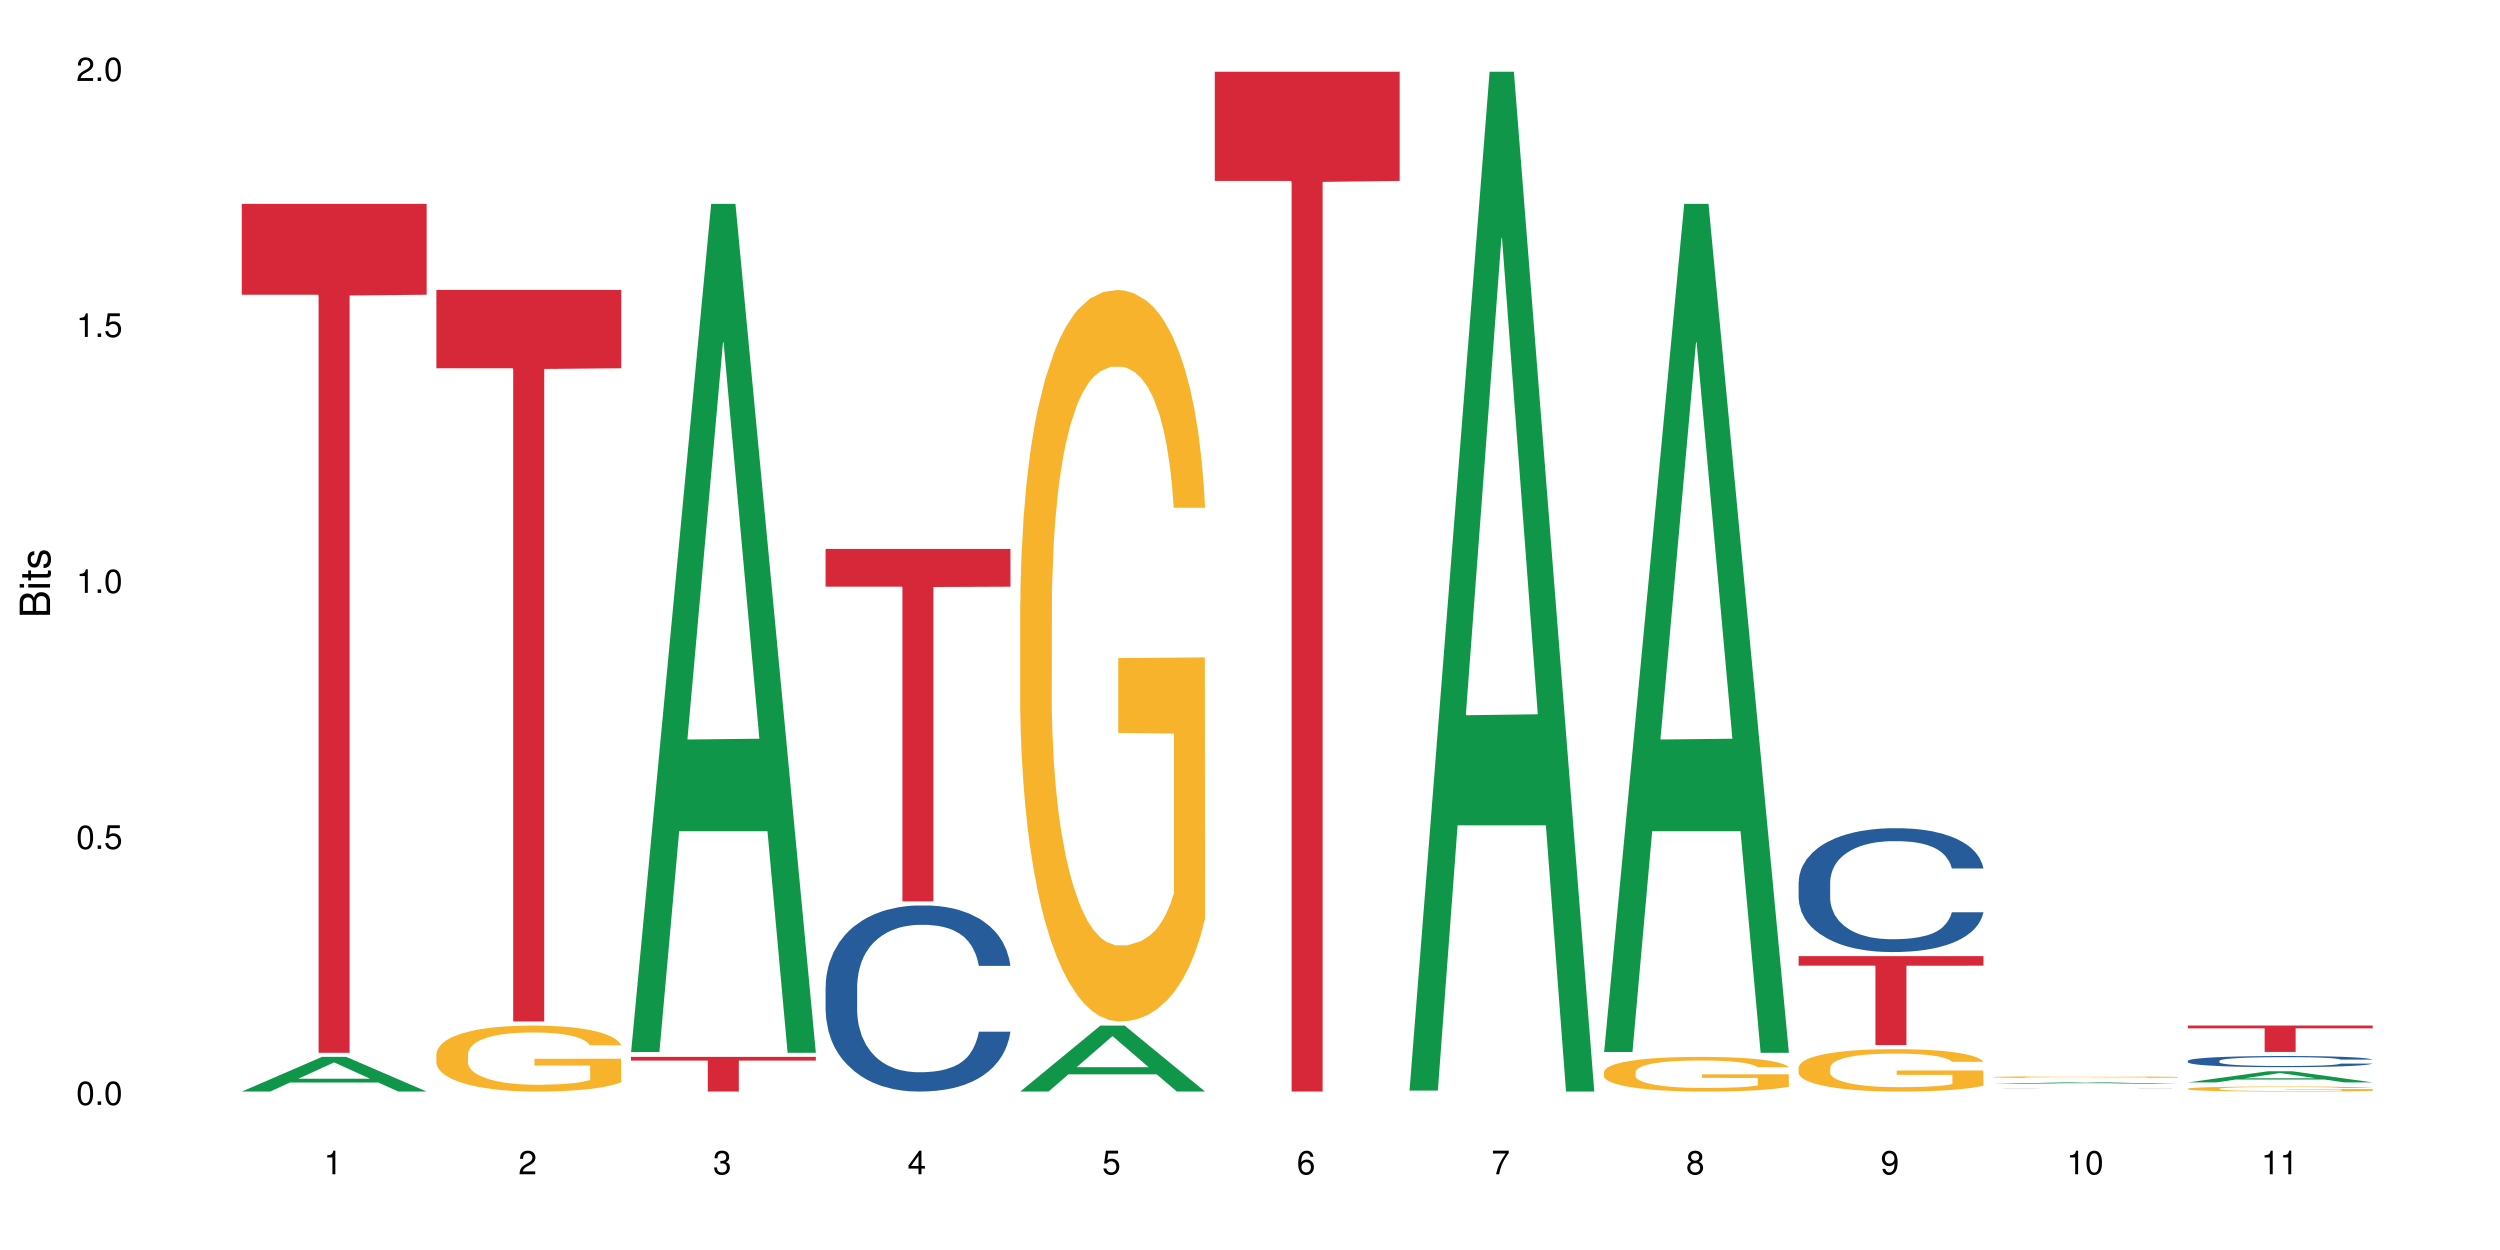 <?xml version="1.0" encoding="UTF-8"?>
<svg xmlns="http://www.w3.org/2000/svg" xmlns:xlink="http://www.w3.org/1999/xlink" width="720pt" height="360pt" viewBox="0 0 720 360" version="1.1">
<defs>
<g>
<symbol overflow="visible" id="glyph0-0">
<path style="stroke:none;" d=""/>
</symbol>
<symbol overflow="visible" id="glyph0-1">
<path style="stroke:none;" d="M 2.641 -6.797 C 2 -6.797 1.422 -6.531 1.078 -6.047 C 0.641 -5.453 0.406 -4.547 0.406 -3.297 C 0.406 -1 1.188 0.219 2.641 0.219 C 4.078 0.219 4.859 -1 4.859 -3.234 C 4.859 -4.562 4.656 -5.438 4.203 -6.047 C 3.844 -6.531 3.281 -6.797 2.641 -6.797 Z M 2.641 -6.047 C 3.547 -6.047 4 -5.125 4 -3.312 C 4 -1.375 3.562 -0.484 2.625 -0.484 C 1.734 -0.484 1.281 -1.422 1.281 -3.281 C 1.281 -5.141 1.734 -6.047 2.641 -6.047 Z M 2.641 -6.047 "/>
</symbol>
<symbol overflow="visible" id="glyph0-2">
<path style="stroke:none;" d="M 1.828 -1 L 0.828 -1 L 0.828 0 L 1.828 0 Z M 1.828 -1 "/>
</symbol>
<symbol overflow="visible" id="glyph0-3">
<path style="stroke:none;" d="M 4.562 -6.797 L 1.062 -6.797 L 0.547 -3.094 L 1.328 -3.094 C 1.719 -3.562 2.047 -3.734 2.578 -3.734 C 3.484 -3.734 4.062 -3.109 4.062 -2.094 C 4.062 -1.125 3.484 -0.531 2.578 -0.531 C 1.828 -0.531 1.375 -0.906 1.188 -1.672 L 0.328 -1.672 C 0.453 -1.109 0.547 -0.844 0.75 -0.594 C 1.125 -0.078 1.828 0.219 2.594 0.219 C 3.969 0.219 4.922 -0.781 4.922 -2.219 C 4.922 -3.562 4.031 -4.484 2.719 -4.484 C 2.25 -4.484 1.859 -4.359 1.469 -4.062 L 1.734 -5.969 L 4.562 -5.969 Z M 4.562 -6.797 "/>
</symbol>
<symbol overflow="visible" id="glyph0-4">
<path style="stroke:none;" d="M 2.484 -4.844 L 2.484 0 L 3.328 0 L 3.328 -6.797 L 2.766 -6.797 C 2.469 -5.75 2.281 -5.609 0.984 -5.453 L 0.984 -4.844 Z M 2.484 -4.844 "/>
</symbol>
<symbol overflow="visible" id="glyph0-5">
<path style="stroke:none;" d="M 4.859 -0.828 L 1.281 -0.828 C 1.359 -1.391 1.672 -1.75 2.5 -2.234 L 3.469 -2.75 C 4.406 -3.266 4.906 -3.969 4.906 -4.812 C 4.906 -5.375 4.672 -5.906 4.266 -6.266 C 3.859 -6.625 3.375 -6.797 2.719 -6.797 C 1.859 -6.797 1.219 -6.5 0.844 -5.922 C 0.609 -5.562 0.5 -5.125 0.484 -4.438 L 1.328 -4.438 C 1.359 -4.906 1.406 -5.188 1.531 -5.406 C 1.75 -5.812 2.188 -6.062 2.703 -6.062 C 3.469 -6.062 4.031 -5.516 4.031 -4.781 C 4.031 -4.25 3.719 -3.797 3.125 -3.438 L 2.234 -2.938 C 0.812 -2.141 0.406 -1.5 0.328 0 L 4.859 0 Z M 4.859 -0.828 "/>
</symbol>
<symbol overflow="visible" id="glyph0-6">
<path style="stroke:none;" d="M 2.125 -3.125 L 2.578 -3.125 C 3.516 -3.125 3.984 -2.703 3.984 -1.891 C 3.984 -1.031 3.469 -0.531 2.578 -0.531 C 1.656 -0.531 1.203 -0.984 1.156 -1.969 L 0.312 -1.969 C 0.344 -1.422 0.438 -1.078 0.609 -0.766 C 0.953 -0.109 1.625 0.219 2.547 0.219 C 3.953 0.219 4.859 -0.609 4.859 -1.906 C 4.859 -2.766 4.516 -3.25 3.703 -3.516 C 4.344 -3.766 4.656 -4.25 4.656 -4.938 C 4.656 -6.109 3.875 -6.797 2.578 -6.797 C 1.203 -6.797 0.484 -6.047 0.453 -4.609 L 1.297 -4.609 C 1.312 -5.016 1.344 -5.25 1.453 -5.453 C 1.641 -5.828 2.062 -6.062 2.594 -6.062 C 3.344 -6.062 3.797 -5.625 3.797 -4.906 C 3.797 -4.422 3.609 -4.141 3.25 -3.984 C 3.016 -3.891 2.719 -3.844 2.125 -3.844 Z M 2.125 -3.125 "/>
</symbol>
<symbol overflow="visible" id="glyph0-7">
<path style="stroke:none;" d="M 3.141 -1.625 L 3.141 0 L 3.984 0 L 3.984 -1.625 L 4.984 -1.625 L 4.984 -2.391 L 3.984 -2.391 L 3.984 -6.797 L 3.359 -6.797 L 0.266 -2.516 L 0.266 -1.625 Z M 3.141 -2.391 L 1 -2.391 L 3.141 -5.359 Z M 3.141 -2.391 "/>
</symbol>
<symbol overflow="visible" id="glyph0-8">
<path style="stroke:none;" d="M 4.781 -5.031 C 4.609 -6.141 3.891 -6.797 2.844 -6.797 C 2.094 -6.797 1.422 -6.438 1.031 -5.828 C 0.609 -5.172 0.406 -4.344 0.406 -3.094 C 0.406 -1.953 0.578 -1.234 0.984 -0.625 C 1.359 -0.078 1.953 0.219 2.703 0.219 C 3.984 0.219 4.922 -0.734 4.922 -2.078 C 4.922 -3.344 4.062 -4.234 2.844 -4.234 C 2.172 -4.234 1.641 -3.969 1.281 -3.469 C 1.281 -5.125 1.828 -6.047 2.797 -6.047 C 3.391 -6.047 3.797 -5.672 3.938 -5.031 Z M 2.734 -3.484 C 3.547 -3.484 4.062 -2.922 4.062 -2 C 4.062 -1.156 3.484 -0.531 2.703 -0.531 C 1.922 -0.531 1.328 -1.188 1.328 -2.047 C 1.328 -2.891 1.906 -3.484 2.734 -3.484 Z M 2.734 -3.484 "/>
</symbol>
<symbol overflow="visible" id="glyph0-9">
<path style="stroke:none;" d="M 4.984 -6.797 L 0.438 -6.797 L 0.438 -5.969 L 4.109 -5.969 C 2.5 -3.656 1.828 -2.234 1.328 0 L 2.219 0 C 2.594 -2.172 3.453 -4.047 4.984 -6.094 Z M 4.984 -6.797 "/>
</symbol>
<symbol overflow="visible" id="glyph0-10">
<path style="stroke:none;" d="M 3.75 -3.578 C 4.453 -4 4.688 -4.344 4.688 -4.984 C 4.688 -6.047 3.844 -6.797 2.641 -6.797 C 1.438 -6.797 0.594 -6.047 0.594 -4.984 C 0.594 -4.359 0.828 -4.016 1.516 -3.578 C 0.734 -3.203 0.359 -2.641 0.359 -1.891 C 0.359 -0.641 1.297 0.219 2.641 0.219 C 3.984 0.219 4.922 -0.641 4.922 -1.875 C 4.922 -2.641 4.531 -3.203 3.75 -3.578 Z M 2.641 -6.047 C 3.359 -6.047 3.812 -5.625 3.812 -4.969 C 3.812 -4.344 3.344 -3.922 2.641 -3.922 C 1.922 -3.922 1.453 -4.344 1.453 -4.984 C 1.453 -5.625 1.922 -6.047 2.641 -6.047 Z M 2.641 -3.203 C 3.484 -3.203 4.062 -2.672 4.062 -1.875 C 4.062 -1.062 3.484 -0.531 2.625 -0.531 C 1.797 -0.531 1.219 -1.078 1.219 -1.875 C 1.219 -2.672 1.797 -3.203 2.641 -3.203 Z M 2.641 -3.203 "/>
</symbol>
<symbol overflow="visible" id="glyph0-11">
<path style="stroke:none;" d="M 0.516 -1.547 C 0.672 -0.438 1.406 0.219 2.438 0.219 C 3.188 0.219 3.859 -0.141 4.266 -0.75 C 4.688 -1.406 4.891 -2.25 4.891 -3.484 C 4.891 -4.625 4.703 -5.359 4.312 -5.953 C 3.938 -6.5 3.344 -6.797 2.594 -6.797 C 1.297 -6.797 0.359 -5.844 0.359 -4.516 C 0.359 -3.25 1.234 -2.344 2.453 -2.344 C 3.094 -2.344 3.562 -2.578 4.016 -3.109 C 4 -1.453 3.469 -0.531 2.5 -0.531 C 1.906 -0.531 1.484 -0.906 1.359 -1.547 Z M 2.578 -6.062 C 3.375 -6.062 3.969 -5.406 3.969 -4.531 C 3.969 -3.688 3.375 -3.094 2.547 -3.094 C 1.734 -3.094 1.234 -3.672 1.234 -4.578 C 1.234 -5.438 1.797 -6.062 2.578 -6.062 Z M 2.578 -6.062 "/>
</symbol>
<symbol overflow="visible" id="glyph1-0">
<path style="stroke:none;" d=""/>
</symbol>
<symbol overflow="visible" id="glyph1-1">
<path style="stroke:none;" d="M 0 -0.953 L 0 -4.891 C 0 -5.719 -0.234 -6.344 -0.734 -6.797 C -1.188 -7.234 -1.812 -7.469 -2.5 -7.469 C -3.547 -7.469 -4.188 -7 -4.625 -5.875 C -4.984 -6.672 -5.641 -7.094 -6.531 -7.094 C -7.156 -7.094 -7.734 -6.859 -8.141 -6.391 C -8.562 -5.938 -8.75 -5.344 -8.75 -4.5 L -8.75 -0.953 Z M -4.984 -2.062 L -7.766 -2.062 L -7.766 -4.219 C -7.766 -4.844 -7.688 -5.203 -7.453 -5.5 C -7.219 -5.812 -6.859 -5.969 -6.375 -5.969 C -5.906 -5.969 -5.531 -5.812 -5.297 -5.5 C -5.062 -5.203 -4.984 -4.844 -4.984 -4.219 Z M -0.984 -2.062 L -4 -2.062 L -4 -4.781 C -4 -5.328 -3.859 -5.688 -3.578 -5.953 C -3.297 -6.219 -2.922 -6.359 -2.484 -6.359 C -2.062 -6.359 -1.688 -6.219 -1.406 -5.953 C -1.109 -5.688 -0.984 -5.328 -0.984 -4.781 Z M -0.984 -2.062 "/>
</symbol>
<symbol overflow="visible" id="glyph1-2">
<path style="stroke:none;" d="M -6.281 -1.797 L -6.281 -0.797 L 0 -0.797 L 0 -1.797 Z M -8.75 -1.797 L -8.75 -0.797 L -7.484 -0.797 L -7.484 -1.797 Z M -8.75 -1.797 "/>
</symbol>
<symbol overflow="visible" id="glyph1-3">
<path style="stroke:none;" d="M -6.281 -3.047 L -6.281 -2.016 L -8.016 -2.016 L -8.016 -1.016 L -6.281 -1.016 L -6.281 -0.172 L -5.469 -0.172 L -5.469 -1.016 L -0.719 -1.016 C -0.078 -1.016 0.281 -1.453 0.281 -2.234 C 0.281 -2.469 0.25 -2.719 0.188 -3.047 L -0.641 -3.047 C -0.609 -2.922 -0.594 -2.766 -0.594 -2.562 C -0.594 -2.141 -0.719 -2.016 -1.156 -2.016 L -5.469 -2.016 L -5.469 -3.047 Z M -6.281 -3.047 "/>
</symbol>
<symbol overflow="visible" id="glyph1-4">
<path style="stroke:none;" d="M -4.531 -5.25 C -5.766 -5.25 -6.469 -4.422 -6.469 -2.969 C -6.469 -1.516 -5.719 -0.562 -4.547 -0.562 C -3.562 -0.562 -3.094 -1.062 -2.734 -2.562 L -2.516 -3.484 C -2.344 -4.188 -2.094 -4.469 -1.625 -4.469 C -1.047 -4.469 -0.641 -3.875 -0.641 -3 C -0.641 -2.453 -0.797 -2 -1.062 -1.75 C -1.25 -1.594 -1.422 -1.531 -1.875 -1.469 L -1.875 -0.406 C -0.422 -0.453 0.281 -1.266 0.281 -2.922 C 0.281 -4.5 -0.5 -5.516 -1.719 -5.516 C -2.656 -5.516 -3.172 -4.984 -3.469 -3.734 L -3.703 -2.766 C -3.891 -1.953 -4.156 -1.609 -4.594 -1.609 C -5.172 -1.609 -5.547 -2.125 -5.547 -2.938 C -5.547 -3.75 -5.203 -4.172 -4.531 -4.203 Z M -4.531 -5.25 "/>
</symbol>
</g>
</defs>
<g id="surface1220">
<rect x="0" y="0" width="720" height="360" style="fill:rgb(100%,100%,100%);fill-opacity:1;stroke:none;"/>
<path style=" stroke:none;fill-rule:nonzero;fill:rgb(6.275%,58.824%,28.235%);fill-opacity:1;" d="M 69.629 314.359 L 69.688 314.352 L 92.723 304.383 L 99.723 304.383 L 122.875 314.371 L 114.738 314.371 L 108.938 311.762 L 83.508 311.762 L 77.82 314.359 L 69.629 314.359 L 85.957 310.684 L 106.605 310.676 L 96.309 306.016 L 96.195 306.004 L 96.082 306.035 L 85.898 310.676 L 85.957 310.684 Z M 69.629 314.359 "/>
<path style=" stroke:none;fill-rule:nonzero;fill:rgb(83.922%,15.686%,22.353%);fill-opacity:1;" d="M 69.629 58.707 L 122.875 58.707 L 122.875 84.879 L 100.684 85.105 L 100.684 303.203 L 91.754 303.203 L 91.754 85.336 L 91.625 84.879 L 69.629 84.879 Z M 69.629 58.707 "/>
<path style=" stroke:none;fill-rule:nonzero;fill:rgb(96.863%,70.196%,16.863%);fill-opacity:1;" d="M 125.676 303.508 L 125.742 303.492 L 125.742 303.145 L 126 302.363 L 126.648 301.289 L 127.492 300.402 L 128.402 299.711 L 128.988 299.348 L 129.961 298.824 L 130.805 298.445 L 132.949 297.664 L 135.676 296.934 L 137.168 296.621 L 138.855 296.328 L 141.258 295.996 L 142.363 295.875 L 145.738 295.598 L 149.57 295.426 L 153.793 295.371 L 155.738 295.391 L 158.402 295.461 L 162.039 295.648 L 164.117 295.824 L 165.738 295.996 L 167.426 296.223 L 169.504 296.57 L 171.453 296.984 L 173.012 297.402 L 174.57 297.922 L 175.867 298.477 L 176.973 299.086 L 177.945 299.812 L 178.531 300.422 L 178.918 301.027 L 169.895 301.027 L 169.375 300.422 L 168.789 299.953 L 167.816 299.379 L 166.844 298.965 L 165.867 298.633 L 164.051 298.184 L 162.492 297.906 L 160.543 297.664 L 158.66 297.508 L 156.52 297.402 L 155.219 297.367 L 151.777 297.367 L 148.66 297.488 L 146.844 297.629 L 145.543 297.766 L 143.727 298.027 L 142.621 298.234 L 141.973 298.375 L 140.027 298.91 L 138.727 299.398 L 138.012 299.727 L 137.105 300.246 L 136.453 300.715 L 135.738 301.41 L 135.352 301.93 L 134.832 303.109 L 134.766 306.234 L 134.961 306.895 L 135.352 307.605 L 135.871 308.23 L 136.648 308.887 L 137.43 309.391 L 138.793 310.066 L 139.961 310.52 L 140.871 310.812 L 142.621 311.281 L 143.336 311.438 L 145.023 311.75 L 146.777 311.992 L 148.922 312.203 L 150.543 312.305 L 153.141 312.395 L 156.453 312.395 L 160.348 312.289 L 162.816 312.148 L 164.504 312.012 L 165.609 311.891 L 166.973 311.699 L 167.945 311.523 L 168.855 311.336 L 169.961 311.039 L 169.961 306.895 L 153.922 306.875 L 153.922 304.934 L 178.855 304.914 L 178.918 311.699 L 177.555 312.168 L 175.867 312.617 L 174.246 312.965 L 172.555 313.262 L 170.152 313.59 L 168.207 313.797 L 165.219 314.039 L 162.492 314.195 L 159.637 314.301 L 157.102 314.352 L 154.117 314.371 L 151.453 314.336 L 148.598 314.23 L 146.324 314.094 L 144.246 313.918 L 142.168 313.695 L 139.57 313.328 L 137.883 313.035 L 136.129 312.672 L 134.375 312.238 L 132.816 311.77 L 131.777 311.402 L 130.742 310.988 L 129.637 310.469 L 128.598 309.879 L 127.82 309.34 L 127.105 308.73 L 126.586 308.16 L 126.066 307.379 L 125.805 306.754 L 125.676 306.215 Z M 125.676 303.508 "/>
<path style=" stroke:none;fill-rule:nonzero;fill:rgb(83.922%,15.686%,22.353%);fill-opacity:1;" d="M 125.676 83.508 L 178.918 83.508 L 178.918 106.059 L 156.73 106.258 L 156.73 294.191 L 147.801 294.191 L 147.801 106.457 L 147.672 106.059 L 125.676 106.059 Z M 125.676 83.508 "/>
<path style=" stroke:none;fill-rule:nonzero;fill:rgb(6.275%,58.824%,28.235%);fill-opacity:1;" d="M 181.723 302.973 L 181.777 302.746 L 204.816 58.707 L 211.812 58.707 L 234.965 303.203 L 226.832 303.203 L 221.031 239.383 L 195.602 239.383 L 189.914 302.973 L 181.723 302.973 L 198.047 212.98 L 218.695 212.75 L 208.402 98.652 L 208.289 98.422 L 208.172 99.113 L 197.992 212.75 L 198.047 212.98 Z M 181.723 302.973 "/>
<path style=" stroke:none;fill-rule:nonzero;fill:rgb(83.922%,15.686%,22.353%);fill-opacity:1;" d="M 181.723 304.383 L 234.965 304.383 L 234.965 305.453 L 212.777 305.461 L 212.777 314.371 L 203.848 314.371 L 203.848 305.473 L 203.719 305.453 L 181.723 305.453 Z M 181.723 304.383 "/>
<path style=" stroke:none;fill-rule:nonzero;fill:rgb(14.51%,36.078%,60%);fill-opacity:1;" d="M 237.77 284.098 L 237.832 284.051 L 237.832 282.875 L 238.027 281.012 L 238.484 278.664 L 238.938 277.047 L 240.105 274.156 L 241.73 271.363 L 243.418 269.207 L 244.652 267.934 L 245.754 266.957 L 248.289 265.145 L 249.91 264.211 L 251.664 263.379 L 253.805 262.547 L 255.363 262.059 L 258.871 261.273 L 261.469 260.93 L 263.48 260.785 L 267.832 260.785 L 270.43 260.98 L 272.312 261.227 L 274.391 261.617 L 276.145 262.059 L 279.195 263.137 L 281.922 264.508 L 283.156 265.289 L 285.105 266.809 L 286.598 268.277 L 287.637 269.551 L 288.805 271.363 L 289.844 273.566 L 290.621 276.066 L 291.012 278.172 L 281.922 278.172 L 281.469 276.215 L 280.949 274.695 L 279.973 272.688 L 279 271.266 L 277.637 269.844 L 276.402 268.914 L 274.715 267.984 L 273.223 267.395 L 271.664 266.957 L 270.168 266.66 L 267.312 266.367 L 264 266.367 L 262.766 266.465 L 260.234 266.859 L 258.871 267.199 L 256.922 267.887 L 255.559 268.523 L 253.938 269.504 L 252.832 270.336 L 251.469 271.609 L 250.496 272.734 L 249.391 274.352 L 248.742 275.578 L 248.156 276.949 L 247.637 278.566 L 247.25 280.277 L 246.988 282.09 L 246.859 283.855 L 246.859 291.445 L 246.988 293.211 L 247.312 295.266 L 248.156 298.254 L 249.391 300.852 L 250.82 302.91 L 252.184 304.379 L 252.961 305.062 L 254 305.848 L 255.625 306.828 L 257.961 307.809 L 259.324 308.199 L 261.402 308.59 L 263.547 308.785 L 266.402 308.785 L 268.938 308.59 L 270.625 308.348 L 272.379 307.953 L 274.781 307.121 L 276.273 306.336 L 277.57 305.406 L 278.547 304.477 L 279.195 303.691 L 280.168 302.176 L 280.949 300.508 L 281.531 298.793 L 281.922 297.129 L 291.012 297.129 L 290.621 299.09 L 290.039 301 L 289.453 302.418 L 288.547 304.133 L 287.508 305.652 L 286.012 307.367 L 284.777 308.492 L 283.156 309.719 L 281.664 310.648 L 280.039 311.48 L 277.637 312.461 L 276.078 312.949 L 274.391 313.391 L 272.379 313.781 L 269.844 314.125 L 267.117 314.32 L 264.586 314.371 L 261.859 314.273 L 259.844 314.078 L 257.184 313.637 L 253.871 312.754 L 251.469 311.824 L 249.586 310.895 L 247.961 309.914 L 246.145 308.59 L 243.809 306.434 L 242.379 304.77 L 241.406 303.398 L 240.301 301.488 L 239.523 299.773 L 238.613 297.031 L 237.965 293.555 L 237.77 290.859 Z M 237.77 284.098 "/>
<path style=" stroke:none;fill-rule:nonzero;fill:rgb(83.922%,15.686%,22.353%);fill-opacity:1;" d="M 237.77 158.098 L 291.012 158.098 L 291.012 168.961 L 268.82 169.059 L 268.82 259.605 L 259.895 259.605 L 259.895 169.152 L 259.766 168.961 L 237.77 168.961 Z M 237.77 158.098 "/>
<path style=" stroke:none;fill-rule:nonzero;fill:rgb(6.275%,58.824%,28.235%);fill-opacity:1;" d="M 293.816 314.352 L 293.871 314.336 L 316.91 295.371 L 323.906 295.371 L 347.059 314.371 L 338.926 314.371 L 333.121 309.41 L 307.695 309.41 L 302.008 314.352 L 293.816 314.352 L 310.141 307.359 L 330.789 307.344 L 320.492 298.477 L 320.379 298.457 L 320.266 298.512 L 310.082 307.344 L 310.141 307.359 Z M 293.816 314.352 "/>
<path style=" stroke:none;fill-rule:nonzero;fill:rgb(96.863%,70.196%,16.863%);fill-opacity:1;" d="M 293.816 173.746 L 293.879 173.555 L 293.879 169.707 L 294.141 161.047 L 294.789 149.117 L 295.633 139.305 L 296.543 131.609 L 297.125 127.57 L 298.102 121.797 L 298.945 117.562 L 301.086 108.906 L 303.812 100.824 L 305.309 97.359 L 306.996 94.09 L 309.398 90.434 L 310.504 89.086 L 313.879 86.008 L 317.711 84.086 L 321.93 83.508 L 323.879 83.699 L 326.539 84.469 L 330.176 86.586 L 332.254 88.512 L 333.879 90.434 L 335.566 92.938 L 337.645 96.785 L 339.59 101.402 L 341.148 106.02 L 342.707 111.793 L 344.008 117.949 L 345.109 124.684 L 346.086 132.766 L 346.668 139.496 L 347.059 146.23 L 338.035 146.23 L 337.516 139.496 L 336.93 134.305 L 335.957 127.953 L 334.98 123.336 L 334.008 119.68 L 332.191 114.676 L 330.633 111.598 L 328.684 108.906 L 326.801 107.172 L 324.656 106.02 L 323.359 105.633 L 319.918 105.633 L 316.801 106.98 L 314.984 108.52 L 313.684 110.059 L 311.867 112.945 L 310.762 115.254 L 310.113 116.793 L 308.164 122.758 L 306.867 128.145 L 306.152 131.801 L 305.242 137.574 L 304.594 142.77 L 303.879 150.465 L 303.488 156.238 L 302.969 169.32 L 302.906 203.953 L 303.102 211.266 L 303.488 219.156 L 304.008 226.082 L 304.789 233.391 L 305.566 238.973 L 306.93 246.477 L 308.102 251.48 L 309.008 254.75 L 310.762 259.945 L 311.477 261.676 L 313.164 265.141 L 314.918 267.832 L 317.059 270.141 L 318.684 271.297 L 321.281 272.258 L 324.594 272.258 L 328.488 271.105 L 330.957 269.566 L 332.645 268.027 L 333.746 266.68 L 335.113 264.562 L 336.086 262.637 L 336.996 260.523 L 338.098 257.25 L 338.098 211.266 L 322.059 211.074 L 322.059 189.523 L 346.992 189.332 L 347.059 264.562 L 345.695 269.758 L 344.008 274.762 L 342.383 278.609 L 340.695 281.879 L 338.293 285.535 L 336.344 287.844 L 333.359 290.539 L 330.633 292.27 L 327.773 293.422 L 325.242 294 L 322.254 294.191 L 319.594 293.809 L 316.734 292.652 L 314.465 291.113 L 312.387 289.191 L 310.309 286.688 L 307.711 282.648 L 306.023 279.379 L 304.27 275.336 L 302.516 270.527 L 300.957 265.332 L 299.918 261.293 L 298.879 256.672 L 297.777 250.902 L 296.738 244.359 L 295.957 238.395 L 295.242 231.66 L 294.723 225.312 L 294.203 216.652 L 293.945 209.727 L 293.816 203.762 Z M 293.816 173.746 "/>
<path style=" stroke:none;fill-rule:nonzero;fill:rgb(83.922%,15.686%,22.353%);fill-opacity:1;" d="M 349.859 20.664 L 403.105 20.664 L 403.105 52.102 L 380.914 52.379 L 380.914 314.371 L 371.988 314.371 L 371.988 52.652 L 371.859 52.102 L 349.859 52.102 Z M 349.859 20.664 "/>
<path style=" stroke:none;fill-rule:nonzero;fill:rgb(6.275%,58.824%,28.235%);fill-opacity:1;" d="M 405.906 314.094 L 405.965 313.82 L 429.004 20.664 L 436 20.664 L 459.152 314.371 L 451.016 314.371 L 445.215 237.703 L 419.789 237.703 L 414.098 314.094 L 405.906 314.094 L 422.234 205.988 L 442.883 205.711 L 432.586 68.648 L 432.473 68.375 L 432.359 69.199 L 422.176 205.711 L 422.234 205.988 Z M 405.906 314.094 "/>
<path style=" stroke:none;fill-rule:nonzero;fill:rgb(6.275%,58.824%,28.235%);fill-opacity:1;" d="M 461.953 302.973 L 462.012 302.746 L 485.051 58.707 L 492.047 58.707 L 515.199 303.203 L 507.062 303.203 L 501.262 239.383 L 475.832 239.383 L 470.145 302.973 L 461.953 302.973 L 478.281 212.98 L 498.93 212.75 L 488.633 98.652 L 488.52 98.422 L 488.406 99.113 L 478.223 212.75 L 478.281 212.98 Z M 461.953 302.973 "/>
<path style=" stroke:none;fill-rule:nonzero;fill:rgb(96.863%,70.196%,16.863%);fill-opacity:1;" d="M 461.953 308.66 L 462.02 308.652 L 462.02 308.469 L 462.277 308.059 L 462.93 307.492 L 463.773 307.027 L 464.68 306.664 L 465.266 306.473 L 466.238 306.199 L 467.082 305.996 L 469.227 305.586 L 471.953 305.203 L 473.445 305.039 L 475.137 304.883 L 477.539 304.711 L 478.641 304.648 L 482.02 304.5 L 485.848 304.41 L 490.07 304.383 L 492.016 304.391 L 494.68 304.43 L 498.316 304.527 L 500.395 304.621 L 502.016 304.711 L 503.703 304.828 L 505.781 305.012 L 507.73 305.23 L 509.289 305.449 L 510.848 305.723 L 512.145 306.016 L 513.25 306.336 L 514.223 306.719 L 514.809 307.039 L 515.199 307.355 L 506.172 307.355 L 505.652 307.039 L 505.07 306.793 L 504.094 306.488 L 503.121 306.27 L 502.148 306.098 L 500.328 305.859 L 498.77 305.715 L 496.82 305.586 L 494.938 305.504 L 492.797 305.449 L 491.496 305.434 L 488.055 305.434 L 484.941 305.496 L 483.121 305.57 L 481.824 305.641 L 480.004 305.777 L 478.902 305.887 L 478.25 305.961 L 476.305 306.242 L 475.004 306.5 L 474.289 306.672 L 473.383 306.945 L 472.734 307.191 L 472.02 307.559 L 471.629 307.832 L 471.109 308.449 L 471.043 310.094 L 471.238 310.441 L 471.629 310.812 L 472.148 311.141 L 472.926 311.488 L 473.707 311.754 L 475.07 312.109 L 476.238 312.348 L 477.148 312.5 L 478.902 312.746 L 479.617 312.828 L 481.305 312.992 L 483.059 313.121 L 485.199 313.23 L 486.824 313.285 L 489.422 313.332 L 492.73 313.332 L 496.629 313.277 L 499.094 313.203 L 500.781 313.129 L 501.887 313.066 L 503.25 312.965 L 504.223 312.875 L 505.133 312.773 L 506.238 312.621 L 506.238 310.441 L 490.199 310.43 L 490.199 309.41 L 515.133 309.398 L 515.199 312.965 L 513.836 313.211 L 512.145 313.449 L 510.523 313.633 L 508.836 313.785 L 506.434 313.961 L 504.484 314.07 L 501.496 314.199 L 498.77 314.281 L 495.914 314.336 L 493.383 314.363 L 490.395 314.371 L 487.73 314.352 L 484.875 314.297 L 482.602 314.227 L 480.523 314.133 L 478.445 314.016 L 475.848 313.824 L 474.16 313.668 L 472.406 313.477 L 470.656 313.25 L 469.098 313.004 L 468.059 312.812 L 467.02 312.594 L 465.914 312.32 L 464.875 312.008 L 464.098 311.727 L 463.383 311.406 L 462.863 311.105 L 462.344 310.695 L 462.082 310.367 L 461.953 310.082 Z M 461.953 308.66 "/>
<path style=" stroke:none;fill-rule:nonzero;fill:rgb(14.51%,36.078%,60%);fill-opacity:1;" d="M 518 254.059 L 518.066 254.023 L 518.066 253.242 L 518.262 252.004 L 518.715 250.441 L 519.168 249.367 L 520.336 247.441 L 521.961 245.586 L 523.648 244.152 L 524.883 243.305 L 525.988 242.652 L 528.52 241.449 L 530.141 240.828 L 531.895 240.273 L 534.039 239.719 L 535.598 239.395 L 539.102 238.875 L 541.699 238.645 L 543.715 238.547 L 548.062 238.547 L 550.66 238.676 L 552.543 238.84 L 554.621 239.102 L 556.375 239.395 L 559.426 240.113 L 562.152 241.023 L 563.387 241.547 L 565.336 242.555 L 566.828 243.531 L 567.867 244.379 L 569.035 245.586 L 570.074 247.051 L 570.855 248.715 L 571.246 250.113 L 562.152 250.113 L 561.699 248.812 L 561.18 247.801 L 560.207 246.465 L 559.23 245.52 L 557.867 244.574 L 556.633 243.957 L 554.945 243.336 L 553.453 242.945 L 551.895 242.652 L 550.402 242.457 L 547.543 242.262 L 544.234 242.262 L 543 242.328 L 540.465 242.586 L 539.102 242.816 L 537.156 243.273 L 535.793 243.695 L 534.168 244.348 L 533.062 244.902 L 531.699 245.75 L 530.727 246.496 L 529.621 247.574 L 528.973 248.387 L 528.391 249.301 L 527.871 250.375 L 527.48 251.516 L 527.219 252.723 L 527.09 253.895 L 527.09 258.945 L 527.219 260.117 L 527.547 261.488 L 528.391 263.477 L 529.621 265.203 L 531.051 266.57 L 532.414 267.547 L 533.195 268.004 L 534.234 268.527 L 535.855 269.176 L 538.195 269.828 L 539.559 270.09 L 541.637 270.352 L 543.777 270.48 L 546.637 270.48 L 549.168 270.352 L 550.855 270.188 L 552.609 269.926 L 555.012 269.371 L 556.504 268.852 L 557.805 268.23 L 558.777 267.613 L 559.426 267.09 L 560.402 266.082 L 561.18 264.973 L 561.766 263.832 L 562.152 262.727 L 571.246 262.727 L 570.855 264.027 L 570.27 265.301 L 569.688 266.246 L 568.777 267.387 L 567.738 268.395 L 566.246 269.535 L 565.012 270.285 L 563.387 271.102 L 561.895 271.719 L 560.27 272.273 L 557.867 272.926 L 556.309 273.25 L 554.621 273.543 L 552.609 273.805 L 550.078 274.031 L 547.348 274.164 L 544.816 274.195 L 542.09 274.129 L 540.078 274 L 537.414 273.707 L 534.102 273.121 L 531.699 272.5 L 529.816 271.883 L 528.195 271.23 L 526.375 270.352 L 524.039 268.918 L 522.609 267.809 L 521.637 266.895 L 520.531 265.625 L 519.754 264.484 L 518.844 262.66 L 518.195 260.348 L 518 258.555 Z M 518 254.059 "/>
<path style=" stroke:none;fill-rule:nonzero;fill:rgb(96.863%,70.196%,16.863%);fill-opacity:1;" d="M 518 307.391 L 518.066 307.379 L 518.066 307.156 L 518.324 306.652 L 518.973 305.961 L 519.816 305.395 L 520.727 304.945 L 521.312 304.711 L 522.285 304.379 L 523.129 304.133 L 525.273 303.629 L 528 303.164 L 529.492 302.961 L 531.18 302.773 L 533.582 302.559 L 534.688 302.48 L 538.062 302.305 L 541.895 302.191 L 546.117 302.16 L 548.062 302.168 L 550.727 302.215 L 554.363 302.336 L 556.441 302.449 L 558.062 302.559 L 559.75 302.703 L 561.828 302.93 L 563.777 303.195 L 565.336 303.465 L 566.895 303.797 L 568.191 304.156 L 569.297 304.547 L 570.27 305.012 L 570.855 305.402 L 571.246 305.793 L 562.219 305.793 L 561.699 305.402 L 561.113 305.102 L 560.141 304.734 L 559.168 304.469 L 558.191 304.254 L 556.375 303.965 L 554.816 303.785 L 552.867 303.629 L 550.984 303.531 L 548.844 303.465 L 547.543 303.441 L 544.102 303.441 L 540.984 303.52 L 539.168 303.609 L 537.871 303.699 L 536.051 303.863 L 534.949 304 L 534.297 304.086 L 532.352 304.434 L 531.051 304.746 L 530.336 304.957 L 529.43 305.293 L 528.777 305.594 L 528.066 306.039 L 527.676 306.375 L 527.156 307.133 L 527.09 309.141 L 527.285 309.562 L 527.676 310.02 L 528.195 310.422 L 528.973 310.848 L 529.754 311.168 L 531.117 311.605 L 532.285 311.895 L 533.195 312.086 L 534.949 312.387 L 535.66 312.484 L 537.352 312.688 L 539.102 312.844 L 541.246 312.977 L 542.867 313.043 L 545.465 313.098 L 548.777 313.098 L 552.672 313.031 L 555.141 312.941 L 556.828 312.855 L 557.934 312.777 L 559.297 312.652 L 560.27 312.543 L 561.18 312.418 L 562.285 312.23 L 562.285 309.562 L 546.246 309.551 L 546.246 308.305 L 571.18 308.293 L 571.246 312.652 L 569.879 312.953 L 568.191 313.246 L 566.57 313.469 L 564.883 313.656 L 562.477 313.867 L 560.531 314.004 L 557.543 314.16 L 554.816 314.258 L 551.961 314.324 L 549.426 314.359 L 546.441 314.371 L 543.777 314.348 L 540.922 314.281 L 538.648 314.191 L 536.57 314.082 L 534.492 313.938 L 531.895 313.703 L 530.207 313.512 L 528.453 313.277 L 526.699 313 L 525.145 312.699 L 524.105 312.465 L 523.066 312.195 L 521.961 311.859 L 520.922 311.48 L 520.145 311.137 L 519.43 310.746 L 518.91 310.379 L 518.391 309.875 L 518.129 309.473 L 518 309.129 Z M 518 307.391 "/>
<path style=" stroke:none;fill-rule:nonzero;fill:rgb(83.922%,15.686%,22.353%);fill-opacity:1;" d="M 518 275.375 L 571.246 275.375 L 571.246 278.117 L 549.055 278.141 L 549.055 300.98 L 540.125 300.98 L 540.125 278.164 L 539.996 278.117 L 518 278.117 Z M 518 275.375 "/>
<path style=" stroke:none;fill-rule:nonzero;fill:rgb(6.275%,58.824%,28.235%);fill-opacity:1;" d="M 574.047 312.188 L 574.102 312.188 L 597.141 311.668 L 604.137 311.668 L 627.289 312.188 L 619.156 312.188 L 613.355 312.051 L 587.926 312.051 L 582.238 312.188 L 574.047 312.188 L 590.371 311.996 L 611.023 311.996 L 600.727 311.754 L 600.613 311.75 L 600.496 311.754 L 590.316 311.996 L 590.371 311.996 Z M 574.047 312.188 "/>
<path style=" stroke:none;fill-rule:nonzero;fill:rgb(14.51%,36.078%,60%);fill-opacity:1;" d="M 574.047 313.379 L 574.762 313.379 L 575.215 313.375 L 576.383 313.375 L 578.008 313.371 L 582.035 313.371 L 584.566 313.367 L 619.434 313.367 L 621.383 313.371 L 625.082 313.371 L 626.121 313.375 L 626.902 313.375 L 627.289 313.379 L 618.199 313.379 L 617.746 313.375 L 616.254 313.375 L 615.277 313.371 L 587.746 313.371 L 586.773 313.375 L 584.438 313.375 L 583.918 313.379 L 583.137 313.379 L 583.137 313.387 L 583.59 313.387 L 584.438 313.391 L 585.668 313.391 L 587.098 313.395 L 615.473 313.395 L 616.445 313.391 L 627.289 313.391 L 625.73 313.391 L 624.824 313.395 L 621.059 313.395 L 619.434 313.398 L 584.242 313.398 L 582.422 313.395 L 577.684 313.395 L 576.578 313.391 L 574.891 313.391 L 574.242 313.387 L 574.047 313.387 Z M 574.047 313.379 "/>
<path style=" stroke:none;fill-rule:nonzero;fill:rgb(96.863%,70.196%,16.863%);fill-opacity:1;" d="M 574.047 310.191 L 574.113 310.191 L 574.113 310.18 L 574.371 310.16 L 575.02 310.129 L 575.863 310.105 L 576.773 310.086 L 577.359 310.078 L 578.332 310.062 L 579.176 310.051 L 581.32 310.031 L 584.047 310.012 L 585.539 310.004 L 587.227 309.996 L 589.629 309.984 L 590.734 309.98 L 594.109 309.977 L 597.941 309.969 L 604.109 309.969 L 606.773 309.973 L 610.41 309.977 L 612.484 309.98 L 614.109 309.984 L 615.797 309.992 L 617.875 310 L 619.824 310.012 L 621.383 310.023 L 622.941 310.039 L 624.238 310.055 L 625.344 310.07 L 626.316 310.09 L 626.902 310.105 L 627.289 310.125 L 618.266 310.125 L 617.746 310.105 L 617.16 310.094 L 616.188 310.078 L 615.215 310.066 L 614.238 310.059 L 612.422 310.047 L 610.863 310.039 L 608.914 310.031 L 607.031 310.027 L 604.891 310.023 L 600.148 310.023 L 597.031 310.027 L 595.215 310.031 L 593.914 310.035 L 592.098 310.043 L 590.992 310.047 L 590.344 310.051 L 588.398 310.066 L 587.098 310.078 L 586.383 310.086 L 585.477 310.102 L 584.824 310.113 L 584.109 310.133 L 583.723 310.148 L 583.203 310.18 L 583.137 310.266 L 583.332 310.285 L 583.723 310.305 L 584.242 310.32 L 585.02 310.34 L 585.801 310.352 L 587.164 310.371 L 588.332 310.383 L 589.242 310.391 L 590.992 310.402 L 591.707 310.406 L 593.395 310.418 L 595.148 310.422 L 597.293 310.43 L 598.914 310.43 L 601.512 310.434 L 604.824 310.434 L 608.719 310.43 L 611.188 310.426 L 612.875 310.422 L 613.98 310.422 L 615.344 310.414 L 616.316 310.41 L 617.227 310.406 L 618.332 310.398 L 618.332 310.285 L 602.293 310.281 L 602.293 310.23 L 627.227 310.23 L 627.289 310.414 L 625.926 310.426 L 624.238 310.441 L 622.617 310.449 L 620.926 310.457 L 618.523 310.465 L 616.578 310.473 L 613.59 310.48 L 610.863 310.484 L 608.008 310.484 L 605.473 310.488 L 599.824 310.488 L 596.969 310.484 L 594.695 310.48 L 592.617 310.477 L 590.539 310.469 L 587.941 310.461 L 586.254 310.453 L 582.746 310.43 L 581.188 310.418 L 579.109 310.395 L 578.008 310.383 L 576.969 310.363 L 576.188 310.352 L 575.477 310.332 L 574.957 310.316 L 574.438 310.297 L 574.176 310.281 L 574.047 310.266 Z M 574.047 310.191 "/>
<path style=" stroke:none;fill-rule:nonzero;fill:rgb(6.275%,58.824%,28.235%);fill-opacity:1;" d="M 630.094 311.734 L 630.148 311.73 L 653.188 308.523 L 660.184 308.523 L 683.336 311.734 L 675.203 311.734 L 669.398 310.898 L 643.973 310.898 L 638.285 311.734 L 630.094 311.734 L 646.418 310.551 L 667.066 310.547 L 656.773 309.047 L 656.656 309.043 L 656.543 309.055 L 646.363 310.547 L 646.418 310.551 Z M 630.094 311.734 "/>
<path style=" stroke:none;fill-rule:nonzero;fill:rgb(14.51%,36.078%,60%);fill-opacity:1;" d="M 630.094 305.527 L 630.156 305.527 L 630.156 305.457 L 630.352 305.344 L 630.809 305.203 L 631.262 305.105 L 632.43 304.934 L 634.055 304.766 L 635.742 304.637 L 636.977 304.559 L 638.078 304.5 L 640.613 304.391 L 642.234 304.336 L 643.988 304.285 L 646.133 304.238 L 647.691 304.207 L 651.195 304.16 L 653.793 304.141 L 655.805 304.133 L 660.156 304.133 L 662.754 304.145 L 664.637 304.156 L 666.715 304.18 L 668.469 304.207 L 671.52 304.273 L 674.246 304.355 L 675.48 304.402 L 677.43 304.492 L 678.922 304.582 L 679.961 304.656 L 681.129 304.766 L 682.168 304.898 L 682.949 305.047 L 683.336 305.172 L 674.246 305.172 L 673.793 305.055 L 673.273 304.965 L 672.297 304.844 L 671.324 304.758 L 669.961 304.676 L 668.727 304.617 L 667.039 304.562 L 665.547 304.527 L 663.988 304.5 L 662.492 304.484 L 659.637 304.465 L 656.324 304.465 L 655.09 304.473 L 652.559 304.496 L 651.195 304.516 L 649.246 304.559 L 647.883 304.594 L 646.262 304.652 L 645.156 304.703 L 643.793 304.781 L 642.82 304.848 L 641.715 304.945 L 641.066 305.02 L 640.48 305.102 L 639.961 305.195 L 639.574 305.301 L 639.312 305.41 L 639.184 305.516 L 639.184 305.969 L 639.312 306.074 L 639.637 306.199 L 640.48 306.379 L 641.715 306.531 L 643.145 306.656 L 644.508 306.746 L 645.285 306.785 L 646.324 306.832 L 647.949 306.891 L 650.285 306.949 L 651.648 306.973 L 653.727 306.996 L 655.871 307.008 L 658.727 307.008 L 661.262 306.996 L 662.949 306.98 L 664.703 306.957 L 667.105 306.91 L 668.598 306.863 L 669.895 306.805 L 670.871 306.75 L 671.52 306.703 L 672.492 306.613 L 673.273 306.512 L 673.855 306.41 L 674.246 306.309 L 683.336 306.309 L 682.949 306.426 L 682.363 306.543 L 681.777 306.629 L 680.871 306.73 L 679.832 306.82 L 678.336 306.922 L 677.105 306.992 L 675.48 307.066 L 673.988 307.121 L 672.363 307.172 L 669.961 307.23 L 668.402 307.258 L 666.715 307.285 L 664.703 307.309 L 662.168 307.328 L 659.441 307.34 L 656.91 307.344 L 654.184 307.336 L 652.168 307.324 L 649.508 307.301 L 646.195 307.246 L 643.793 307.191 L 641.91 307.137 L 640.289 307.078 L 638.469 306.996 L 636.133 306.867 L 634.703 306.77 L 633.73 306.688 L 632.625 306.57 L 631.848 306.469 L 630.938 306.305 L 630.289 306.094 L 630.094 305.934 Z M 630.094 305.527 "/>
<path style=" stroke:none;fill-rule:nonzero;fill:rgb(96.863%,70.196%,16.863%);fill-opacity:1;" d="M 630.094 313.539 L 630.156 313.539 L 630.156 313.512 L 630.418 313.449 L 631.066 313.367 L 631.91 313.301 L 632.82 313.246 L 633.406 313.219 L 634.379 313.18 L 635.223 313.148 L 637.367 313.09 L 640.094 313.035 L 641.586 313.012 L 643.273 312.988 L 645.676 312.961 L 646.781 312.953 L 650.156 312.934 L 653.988 312.918 L 658.207 312.914 L 660.156 312.918 L 662.82 312.922 L 666.453 312.938 L 668.531 312.949 L 670.156 312.961 L 671.844 312.98 L 673.922 313.008 L 675.871 313.039 L 677.43 313.07 L 678.988 313.109 L 680.285 313.152 L 681.391 313.199 L 682.363 313.254 L 682.949 313.301 L 683.336 313.348 L 674.312 313.348 L 673.793 313.301 L 673.207 313.266 L 672.234 313.223 L 671.258 313.191 L 670.285 313.164 L 668.469 313.129 L 666.91 313.109 L 664.961 313.09 L 663.078 313.078 L 660.938 313.07 L 659.637 313.066 L 656.195 313.066 L 653.078 313.078 L 651.262 313.086 L 649.961 313.098 L 648.145 313.117 L 647.039 313.133 L 646.391 313.145 L 644.441 313.188 L 643.145 313.223 L 642.43 313.25 L 641.52 313.289 L 640.871 313.324 L 640.156 313.379 L 639.77 313.418 L 639.25 313.508 L 639.184 313.746 L 639.379 313.797 L 639.77 313.852 L 640.289 313.898 L 641.066 313.949 L 641.844 313.988 L 643.211 314.039 L 644.379 314.074 L 645.285 314.098 L 647.039 314.133 L 647.754 314.145 L 649.441 314.172 L 651.195 314.188 L 653.34 314.203 L 654.961 314.211 L 657.559 314.219 L 660.871 314.219 L 664.766 314.211 L 667.234 314.199 L 668.922 314.191 L 670.027 314.18 L 671.391 314.164 L 672.363 314.152 L 673.273 314.137 L 674.375 314.117 L 674.375 313.797 L 658.34 313.797 L 658.34 313.648 L 683.273 313.645 L 683.336 314.164 L 681.973 314.203 L 680.285 314.238 L 678.66 314.262 L 676.973 314.285 L 674.57 314.312 L 672.625 314.328 L 669.637 314.344 L 666.91 314.355 L 664.051 314.367 L 661.52 314.371 L 658.531 314.371 L 655.871 314.367 L 653.016 314.359 L 650.742 314.348 L 648.664 314.336 L 646.586 314.32 L 643.988 314.289 L 642.301 314.27 L 640.547 314.242 L 638.793 314.207 L 637.234 314.172 L 636.195 314.145 L 635.156 314.113 L 634.055 314.07 L 633.016 314.027 L 632.234 313.984 L 631.523 313.938 L 631.004 313.895 L 630.484 313.836 L 630.223 313.785 L 630.094 313.746 Z M 630.094 313.539 "/>
<path style=" stroke:none;fill-rule:nonzero;fill:rgb(83.922%,15.686%,22.353%);fill-opacity:1;" d="M 630.094 295.348 L 683.336 295.348 L 683.336 296.16 L 661.148 296.168 L 661.148 302.953 L 652.219 302.953 L 652.219 296.176 L 652.09 296.16 L 630.094 296.16 Z M 630.094 295.348 "/>
<g style="fill:rgb(0%,0%,0%);fill-opacity:1;">
  <use xlink:href="#glyph0-1" x="21.957" y="318.198"/>
  <use xlink:href="#glyph0-2" x="27.291" y="318.198"/>
  <use xlink:href="#glyph0-1" x="29.958" y="318.198"/>
</g>
<g style="fill:rgb(0%,0%,0%);fill-opacity:1;">
  <use xlink:href="#glyph0-1" x="21.957" y="244.476"/>
  <use xlink:href="#glyph0-2" x="27.291" y="244.476"/>
  <use xlink:href="#glyph0-3" x="29.958" y="244.476"/>
</g>
<g style="fill:rgb(0%,0%,0%);fill-opacity:1;">
  <use xlink:href="#glyph0-4" x="21.957" y="170.753"/>
  <use xlink:href="#glyph0-2" x="27.291" y="170.753"/>
  <use xlink:href="#glyph0-1" x="29.958" y="170.753"/>
</g>
<g style="fill:rgb(0%,0%,0%);fill-opacity:1;">
  <use xlink:href="#glyph0-4" x="21.957" y="97.034"/>
  <use xlink:href="#glyph0-2" x="27.291" y="97.034"/>
  <use xlink:href="#glyph0-3" x="29.958" y="97.034"/>
</g>
<g style="fill:rgb(0%,0%,0%);fill-opacity:1;">
  <use xlink:href="#glyph0-5" x="21.957" y="23.312"/>
  <use xlink:href="#glyph0-2" x="27.291" y="23.312"/>
  <use xlink:href="#glyph0-1" x="29.958" y="23.312"/>
</g>
<g style="fill:rgb(0%,0%,0%);fill-opacity:1;">
  <use xlink:href="#glyph0-4" x="93.25" y="338.19"/>
</g>
<g style="fill:rgb(0%,0%,0%);fill-opacity:1;">
  <use xlink:href="#glyph0-5" x="149.297" y="338.19"/>
</g>
<g style="fill:rgb(0%,0%,0%);fill-opacity:1;">
  <use xlink:href="#glyph0-6" x="205.344" y="338.19"/>
</g>
<g style="fill:rgb(0%,0%,0%);fill-opacity:1;">
  <use xlink:href="#glyph0-7" x="261.391" y="338.19"/>
</g>
<g style="fill:rgb(0%,0%,0%);fill-opacity:1;">
  <use xlink:href="#glyph0-3" x="317.438" y="338.19"/>
</g>
<g style="fill:rgb(0%,0%,0%);fill-opacity:1;">
  <use xlink:href="#glyph0-8" x="373.484" y="338.19"/>
</g>
<g style="fill:rgb(0%,0%,0%);fill-opacity:1;">
  <use xlink:href="#glyph0-9" x="429.531" y="338.19"/>
</g>
<g style="fill:rgb(0%,0%,0%);fill-opacity:1;">
  <use xlink:href="#glyph0-10" x="485.574" y="338.19"/>
</g>
<g style="fill:rgb(0%,0%,0%);fill-opacity:1;">
  <use xlink:href="#glyph0-11" x="541.621" y="338.19"/>
</g>
<g style="fill:rgb(0%,0%,0%);fill-opacity:1;">
  <use xlink:href="#glyph0-4" x="595.168" y="338.19"/>
  <use xlink:href="#glyph0-1" x="600.502" y="338.19"/>
</g>
<g style="fill:rgb(0%,0%,0%);fill-opacity:1;">
  <use xlink:href="#glyph0-4" x="651.215" y="338.19"/>
  <use xlink:href="#glyph0-4" x="656.549" y="338.19"/>
</g>
<g style="fill:rgb(0%,0%,0%);fill-opacity:1;">
  <use xlink:href="#glyph1-1" x="14.412" y="178.016"/>
  <use xlink:href="#glyph1-2" x="14.412" y="170.012"/>
  <use xlink:href="#glyph1-3" x="14.412" y="167.348"/>
  <use xlink:href="#glyph1-4" x="14.412" y="164.012"/>
</g>
</g>
</svg>
